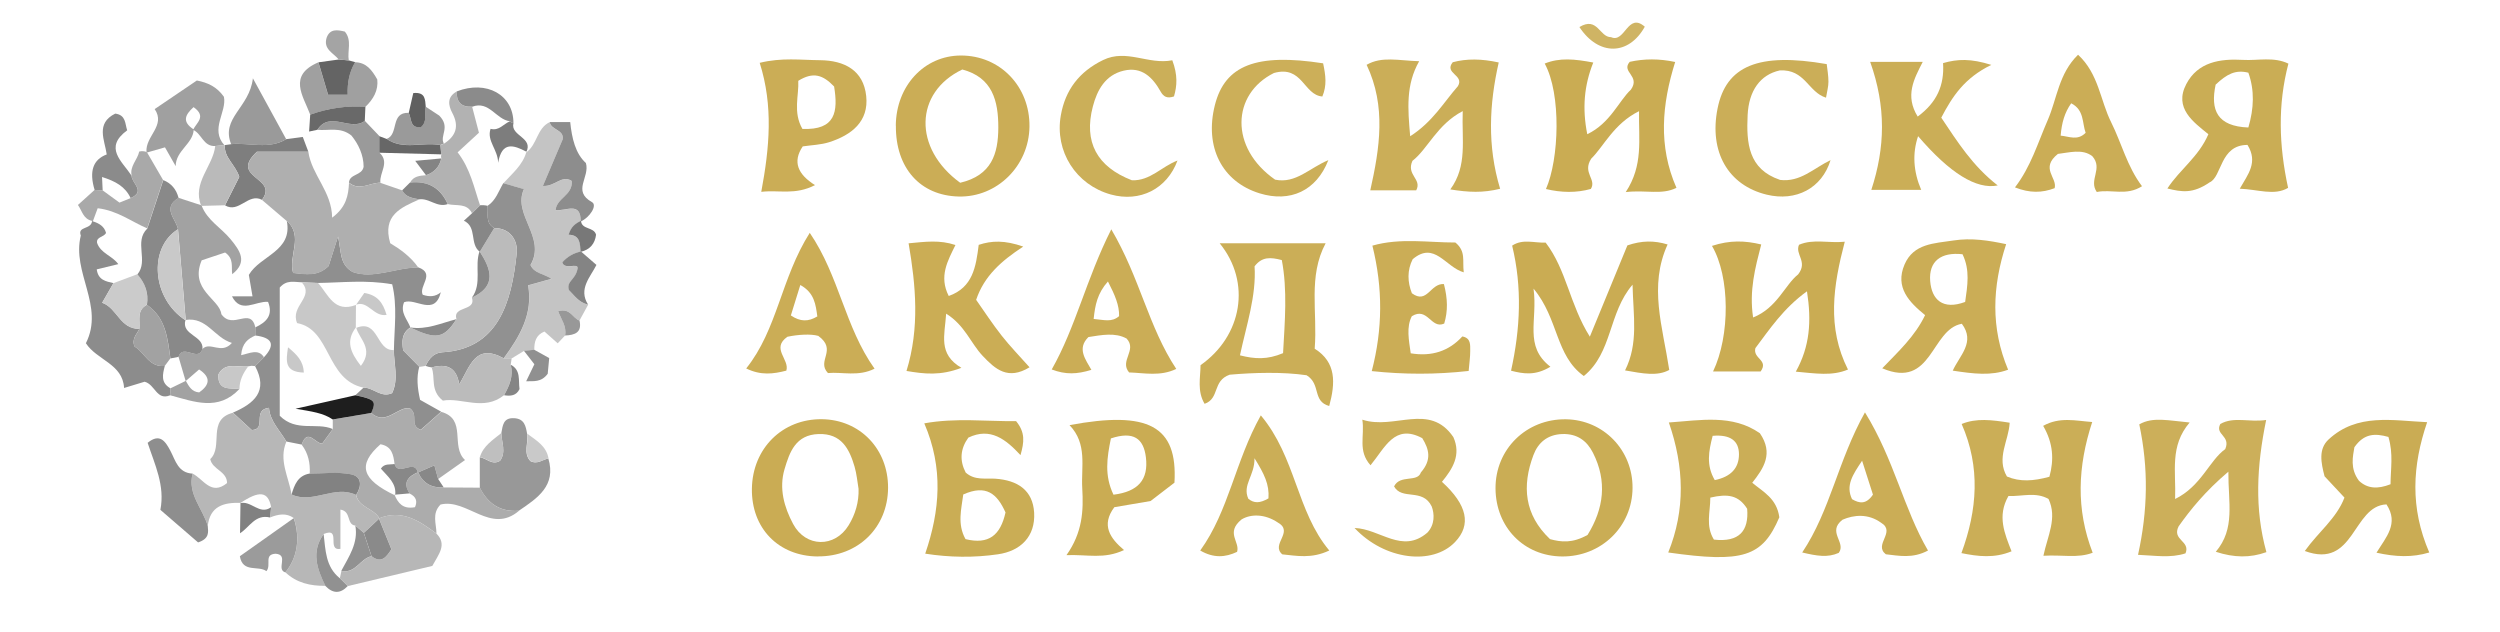 <?xml version="1.0" encoding="UTF-8"?>
<svg id="_Слой_1" data-name="Слой 1" xmlns="http://www.w3.org/2000/svg" viewBox="0 0 320.19 81">
  <defs>
    <style>
      .cls-1 {
        fill: #b7b7b7;
      }

      .cls-2 {
        fill: #cbaf59;
      }

      .cls-3 {
        fill: #caac53;
      }

      .cls-4 {
        fill: #8b8b8b;
      }

      .cls-5 {
        fill: #cbcbcb;
      }

      .cls-6 {
        fill: #848484;
      }

      .cls-7 {
        fill: #cbad55;
      }

      .cls-8 {
        fill: #bfbfbf;
      }

      .cls-9 {
        fill: #caac54;
      }

      .cls-10 {
        fill: #989898;
      }

      .cls-11 {
        fill: #a9a9a9;
      }

      .cls-12 {
        fill: #a0a0a0;
      }

      .cls-13 {
        fill: #ccaf59;
      }

      .cls-14 {
        fill: #b2b2b2;
      }

      .cls-15 {
        fill: #8c8c8c;
      }

      .cls-16 {
        fill: #bababa;
      }

      .cls-17 {
        fill: #caad55;
      }

      .cls-18 {
        fill: #cbad56;
      }

      .cls-19 {
        fill: #cbae58;
      }

      .cls-20 {
        fill: #909090;
      }

      .cls-21 {
        fill: #c9c9c9;
      }

      .cls-22 {
        fill: #8d8d8d;
      }

      .cls-23 {
        fill: #a4a4a4;
      }

      .cls-24 {
        fill: #696969;
      }

      .cls-25 {
        fill: #646464;
      }

      .cls-26 {
        fill: #818181;
      }

      .cls-27 {
        fill: #828282;
      }

      .cls-28 {
        fill: #8f8f8f;
      }

      .cls-29 {
        fill: #787878;
      }

      .cls-30 {
        fill: #8e8e8e;
      }

      .cls-31 {
        fill: #898989;
      }

      .cls-32 {
        fill: #7d7d7d;
      }

      .cls-33 {
        fill: #676767;
      }

      .cls-34 {
        fill: #c8c8c8;
      }

      .cls-35 {
        fill: #ccaf5a;
      }

      .cls-36 {
        fill: #878787;
      }

      .cls-37 {
        fill: #afafaf;
      }

      .cls-38 {
        fill: #858585;
      }

      .cls-39 {
        fill: #9b9b9b;
      }

      .cls-40 {
        fill: #bbb;
      }

      .cls-41 {
        fill: #7e7e7e;
      }

      .cls-42 {
        fill: #cfb464;
      }

      .cls-43 {
        fill: #9a9a9a;
      }

      .cls-44 {
        fill: #606060;
      }

      .cls-45 {
        fill: #acacac;
      }

      .cls-46 {
        fill: #8a8a8a;
      }

      .cls-47 {
        fill: #919191;
      }

      .cls-48 {
        fill: #1e1e1e;
      }

      .cls-49 {
        fill: #c4c4c4;
      }

      .cls-50 {
        fill: #888;
      }

      .cls-51 {
        fill: #cbae57;
      }

      .cls-52 {
        fill: #a2a2a2;
      }
    </style>
  </defs>
  <path class="cls-3" d="M196.41,36.98c.56,4.07-1.28,7.33,2.16,9.99-1.93,1.17-3.43,.92-5.04,.51,1.19-5.4,1.44-10.67,.14-16.02,1.37-.91,2.82-.32,4.29-.39,2.68,3.5,3.06,7.9,5.66,12.05,1.76-4.28,3.31-8.04,4.81-11.69,1.84-.63,3.43-.64,5.15-.12-2.44,5.35-.63,10.52,.21,16.07-1.51,.83-3.36,.47-5.66,.06,1.74-3.47,1.05-6.94,.96-10.98-3.12,3.63-2.55,8.69-6.24,11.7-3.66-2.62-3.21-7.31-6.43-11.18Z"/>
  <path class="cls-35" d="M290.26,70.72c-2.07,.74-4.12,.72-6.47-.05,2.53-2.99,1.58-6.27,1.61-10.26-2.97,2.52-4.87,4.88-6.37,7-.9,1.77,1.55,1.86,.88,3.46-1.93,.64-3.96,.27-6.08,.19,1.25-5.7,1.36-11.03,.16-16.71,1.73-1,3.77-.48,6.45-.24-2.58,3.04-1.73,6.23-1.86,9.8,3.36-1.65,4.39-4.95,6.42-6.39,.74-1.74-1.37-1.83-.63-3.22,1.74-.98,3.66-.19,5.87-.51-1.22,5.93-1.5,11.39,.03,16.92Z"/>
  <path class="cls-51" d="M268.03,70.79c-1.94,.74-3.87,.24-6.32,.39,.55-2.6,1.8-4.83,.66-7.27-1.61-.94-3.38-.32-5.14-.38-1.47,2.58-.48,4.81,.4,7.08-2.22,.92-4.3,.66-6.42,.23,2.04-5.54,2.46-11.01,.03-16.54,1.89-.77,3.82-.53,6.15-.16-.11,2.28-1.75,4.53-.35,6.89,1.67,.71,3.4,.59,5.44,.03,.6-2.17,.5-4.29-.8-6.52,2.11-1.18,4.16-.65,6.28-.49-1.86,5.69-2.1,11.17,.06,16.74Z"/>
  <path class="cls-19" d="M192.12,24.18c-2.22,.54-4,.46-6.37,.08,2.22-3.04,1.45-6.32,1.59-10.03-3.3,1.72-4.49,4.87-6.44,6.37-.83,1.83,1.27,2.33,.48,3.78h-5.88c1.21-5.41,2.06-10.75-.47-16.08,1.95-1.12,4.06-.54,6.73-.46-1.72,3.04-1.46,6.06-1.15,9.61,2.91-1.86,4.35-4.42,6.11-6.41,.88-1.45-1.82-1.62-.66-3.07,1.79-.48,3.71-.45,5.89,.03-1.21,5.34-1.49,10.65,.18,16.18Z"/>
  <path class="cls-45" d="M56.48,52.74c3.38,.92,1.16,4.41,3.08,6.18-1.2,.85-2.32,1.64-3.44,2.43-.15-.53-.29-1.05-.49-1.75-.72,.31-1.41,.62-2.11,.92-.45-1.82-2.49,.59-2.99-1.09-.14-1.16-.34-2.28-1.8-2.53-2.98,2.62-2.44,4.49,1.87,6.55l-.07-.07c.45,1.04,1.05,1.87,2.62,1.58,.33-.76,.16-1.34-.69-1.75-.92-1.4-.19-2.17,1.09-2.72,.62,1.42,1.73,2.03,3.27,1.94,1.55,0,3.09,.02,4.64,.03,1.02,2.05,2.62,3.15,5.01,2.96-3.61,3.08-6.65-1.63-10.05-.8-1.15,1.17-.52,2.48-.52,3.72-2.18-1.61-4.38-3.13-7.32-1.96-.71-1.27-2.62-1.37-2.97-2.98,.75-1.13,.76-2.37-.66-2.65-1.7-.33-3.51-.09-5.28-.09,.07-1.35-.19-2.6-1.03-3.7,.75-2.2,1.78-.06,2.63-.14,.47-.64,.91-1.25,1.35-1.85,0-.41,0-.82,0-1.24l4.93-.83c1.88,1.75,3.48-.96,4.98-.57,1.12,.86-.13,2.19,1.37,2.73,.8-.72,1.69-1.51,2.59-2.3Z"/>
  <path class="cls-28" d="M56.48,52.74c-.89,.79-1.78,1.59-2.59,2.3-1.5-.54-.24-1.86-1.37-2.73-1.5-.39-3.1,2.32-4.98,.57,.66-1.53,.5-1.71-2.02-2.27,.35-.32,.69-.64,1.04-.96,1.26-.04,2.22,1.35,3.66,.7,.86-1.79,.23-3.67,.23-5.52,.05-2.81,.46-5.64-.22-8.42-3.37-.59-6.43-.21-9.48-.17-.69-.03-1.39-.05-2.08-.08-.94-.02-1.95-.37-2.84,.67v16.42c2.12,2.13,4.71,.79,6.79,1.7-.44,.61-.89,1.21-1.35,1.85-.85,.08-1.88-2.06-2.63,.14-.65-.13-1.3-.26-1.96-.39-.86-1.45-2.12-2.64-2.23-4.32-2.22,.26-.22,2.76-2.2,2.85-.8-.74-1.61-1.48-2.42-2.23,2.71-1.17,4.57-2.74,2.84-5.96,.38-.38,.76-.76,1.13-1.13,1.57-1.68,1-2.53-1.11-2.79,0-.35,0-.69,.01-1.04,1.41-.66,2.32-1.55,1.63-3.27-1.63-.12-3.47,1.57-4.62-.71h2.63c-.19-1.1-.34-1.96-.47-2.74,1.46-2.5,5.64-3.01,4.86-6.92,2.2,1.95,.15,4.52,.81,6.66,1.65,.17,3.13,.48,4.54-.88,.27-.86,.61-1.92,1.21-3.8,.45,2.12,.2,3.57,1.86,4.55,2.64,.96,5.5-.56,8.42-.58,2.25,.81,.02,2.4,.57,3.51,.87,.3,1.64,.26,2.32-.32-.79,3.16-3.23,.68-4.71,1.28-.54,1.33,.43,2.2,.81,3.23-1.19,.76-1.07,1.89-.93,2.92,.73,.75,1.4,1.42,2.07,2.1-.38,1.37-.24,2.72,.1,4.25,.84,.47,1.76,.99,2.67,1.5Z"/>
  <path class="cls-1" d="M29.83,52.86c.81,.75,1.62,1.49,2.42,2.23,1.98-.09-.02-2.59,2.2-2.85,.11,1.67,1.37,2.87,2.23,4.32-1.02,2.37,.3,4.52,.66,6.77,2.74,1.27,5.52-1.27,8.26,.06,.35,1.61,2.27,1.71,2.97,2.98l-.03,.06c-.65,.6-1.29,1.21-1.94,1.81-.36-.31-.72-.61-1.08-.92-1.19-.14-.48-1.83-1.92-2.05v5.03c-1.84,.28,.18-2.85-2.14-1.91-1.64,2.27-.86,4.46,.22,6.64-1.92,.03-3.69-.37-5.13-1.73,1.54-1.85,1.94-4.4,1.08-6.95-.99-.7-2.01-.48-3.03-.08,.04-.44,.09-.88,.13-1.31-.39-2.04-1.49-2.18-4.01-.49l.09-.06c-2.18-.08-3.92,.43-4.2,2.96-.63-2.24-2.63-4.1-1.94-6.71,1.39,.69,2.36,2.88,4.41,1.21,0-1.53-1.89-1.72-2.15-3.07,1.72-1.61-.47-5.08,2.92-5.94Z"/>
  <path class="cls-3" d="M214.71,24.06c-1.9,.94-3.85,.24-6.49,.54,2.27-3.45,1.64-6.73,1.7-10.36-3.24,1.6-4.53,4.53-6.13,6.09-1.16,1.82,.73,2.62-.04,3.87-1.86,.52-3.79,.48-5.75,.01,1.69-3.82,1.98-12.16-.16-16.07,1.92-.78,3.84-.58,6.22-.13-1.17,2.92-1.43,5.86-.77,9.18,2.94-1.4,4.05-4.27,5.59-5.71,1.26-1.78-1.3-2.24-.15-3.56,1.85-.41,3.78-.42,5.82,.02-1.7,5.42-2.19,10.76,.16,16.11Z"/>
  <path class="cls-51" d="M227.89,66.25c-2.17,5.09-4.66,5.87-14.23,4.51,2.21-5.47,2.05-10.96,.08-16.65,4.05-.28,8.13-1.09,11.66,1.38,1.77,2.58,.49,4.48-.98,6.34,1.4,1.17,3.14,2,3.47,4.43Zm-8.84-2.51c0,1.88-.63,3.6,.46,5.37,3.26,.37,4.49-1.13,4.26-3.95-1.1-1.74-2.47-1.95-4.71-1.43Zm.3-7.92c-.51,1.98-.85,3.76,.27,5.67,2.06-.42,3.1-1.54,3.1-3.3,0-1.7-1.06-2.57-3.38-2.37Z"/>
  <path class="cls-3" d="M219.27,31.49c2.3-.75,4.21-.68,6.3-.18-.77,2.99-1.56,5.91-1.04,9.35,3.08-1.22,4.08-4.19,5.77-5.52,1.28-1.65-.44-2.54,.11-3.79,1.83-.79,3.77-.18,5.86-.39-1.48,5.65-2.31,10.97,.41,16.37-2.05,.86-4.11,.5-6.68,.27,1.8-3.23,2.03-6.45,1.43-10.29-3.02,2.17-4.83,4.92-6.61,7.28-.34,1.37,1.74,1.5,.67,2.99h-6.09c2.2-4.59,2.18-12.15-.14-16.09Z"/>
  <path class="cls-51" d="M156.22,31.16h13.56c-2.27,4.26-1.02,8.77-1.4,13.5,2.79,1.75,2.66,4.39,1.86,7.34-2.2-.61-1.02-2.79-2.9-3.94-3.05-.45-6.78-.34-9.85-.07-2.24,.79-1.25,3.04-3.21,3.73-.98-1.64-.53-3.36-.52-4.95,5.33-3.74,6.53-10.6,2.46-15.6Zm8.11,14.07c.23-4.14,.57-8.07-.16-11.92-1.45-.38-2.54-.45-3.49,.8,.24,3.79-1.05,7.55-1.87,11.4,1.9,.48,3.48,.58,5.52-.28Z"/>
  <path class="cls-18" d="M251.25,41.47c-3.97,.72-3.76,8.44-10.18,5.7,2.05-2.14,4.18-4.08,5.49-6.81-2.02-1.64-3.9-3.55-2.63-6.49,1.16-2.69,3.79-2.69,6.25-3.07,2.33-.36,4.54,0,6.76,.47-1.78,5.42-2,10.72,.25,16.08-2.17,.81-4.41,.53-7.09,.12,.89-1.96,2.93-3.65,1.16-6.01Zm.09-8.91c-2.75-.3-4.33,.9-4.13,3.44,.19,2.38,1.61,3.74,4.48,2.67,.29-2.08,.65-4.08-.34-6.11Z"/>
  <path class="cls-17" d="M286.86,24.17c1.06-1.86,2.37-3.38,.99-5.61-3.56,0-3.25,4.1-4.86,4.8-2.13,1.47-3.55,1.24-5.4,.78,1.61-2.46,4-4.04,5.25-6.95-1.89-1.54-4.45-3.33-2.83-6.42,1.48-2.83,4.32-3.27,7.26-3.1,1.94,.11,3.95-.43,5.82,.48-1.38,5.26-1.22,10.46-.04,15.91-1.77,1.05-3.86,.19-6.19,.11Zm-3.09-13.33c-.7,3.27,.2,5.34,4.19,5.49,.72-2.46,.81-4.75,0-7.02-1.68-.42-2.78,.21-4.18,1.52Z"/>
  <path class="cls-9" d="M304.37,70.79c1.22-1.99,2.9-3.73,1.28-6.19-4.37,.18-4.04,8.35-10.46,5.97,1.76-2.46,4.06-4.17,5.08-6.84-.85-.91-1.73-1.85-2.55-2.73-.45-1.73-.81-3.48,.51-4.71,3.67-3.41,8.19-2.42,12.63-2.22-1.9,5.58-2.21,10.94,.27,16.69-2.18,.66-4.3,.57-6.75,.03Zm1.53-14.83c-1.73-.48-3.11-.46-4.36,1.32-.19,1.18-.59,2.72,.59,4.3,1.09,1.01,2.38,1.09,4.04,.44,.01-1.99,.38-3.86-.27-6.06Z"/>
  <path class="cls-18" d="M114.73,16.09c.04-5.09,3.64-8.97,8.33-8.98,5.03-.01,8.86,3.97,8.79,9.12-.07,5.02-4.15,9.05-9.05,8.94-4.95-.11-8.11-3.66-8.06-9.08Zm8.24,7.32c4.05-.95,4.87-3.73,4.89-7.04,.01-3.46-.75-6.45-4.61-7.47-6.13,2.93-6.34,10.09-.27,14.51Z"/>
  <path class="cls-51" d="M239.51,7.92h6.75c-1.14,2.22-2.3,4.34-.65,7.01,2.46-1.82,3.43-4,3.25-6.85,1.87-.53,3.53-.6,6.18,.23-3.44,1.67-4.99,4.04-6.41,6.76,2.06,3.06,4,6.18,7.23,8.68q-4.08,.82-10.2-6.31-1.12,3.32,.4,6.88h-6.39c1.78-5.44,1.91-10.63-.15-16.41Z"/>
  <path class="cls-7" d="M116.39,31.16c2.15-.2,3.94-.46,5.98,.22-.98,2.01-2.15,4.01-.86,6.53,3.09-1.1,3.48-3.72,3.84-6.55,1.66-.55,3.32-.61,5.7,.22-2.85,1.87-5,3.78-6.03,6.82,1.03,1.46,2.08,3.08,3.28,4.6,1.07,1.36,2.29,2.61,3.56,4.04-2.76,1.68-4.37,.27-6.01-1.47-1.52-1.61-2.26-3.89-4.67-5.4-.18,2.79-1.07,5.15,1.95,6.94-2.69,1.03-4.73,.79-7.03,.4,1.7-5.51,1.2-10.93,.27-16.35Z"/>
  <path class="cls-9" d="M104.73,71.27c-5.03-.04-8.51-3.62-8.43-8.69,.08-5.15,3.91-8.95,8.97-8.89,4.87,.06,8.49,3.82,8.47,8.79-.03,5.09-3.85,8.82-9,8.78Zm5.23-8.66c-.16-.95-.24-1.92-.51-2.84-.67-2.28-1.68-4.27-4.6-4.18-2.95,.09-3.72,2.31-4.37,4.5-.73,2.46-.05,4.87,1.1,7.02,1.62,3.03,5.35,3.07,7.12,.15,.84-1.38,1.32-2.96,1.26-4.66Z"/>
  <path class="cls-17" d="M200.06,71.27c-4.88-.04-8.49-3.74-8.52-8.71-.03-5.03,3.95-8.93,9.02-8.86,4.8,.07,8.55,3.93,8.53,8.78-.02,4.96-4,8.83-9.04,8.79Zm3.27-2.76c2.08-3.36,2.54-6.87,.69-10.52-.78-1.54-2.02-2.46-3.93-2.4-1.92,.07-3.11,1.12-3.7,2.71-1.47,3.93-1.18,7.61,2.13,10.75,1.43,.39,2.86,.55,4.81-.54Z"/>
  <path class="cls-49" d="M72.37,42.97c-.31,.33-.63,.67-.94,1-.57-.51-1.14-1.02-1.7-1.51-1.12,.46-1.31,1.36-1.3,2.36-.44,.04-.89,.08-1.33,.13-.52,.32-1.04,.63-1.56,.95-.34,0-.68,0-1.02,0,2.07-2.81,3.8-5.75,3.12-9.35,1.17-.32,1.98-.55,2.99-.83-1.03-.71-2.18-.67-2.68-1.77,2.07-3.54-2.34-6.42-.84-9.72-1.14-.33-1.89-.55-2.64-.76,1.12-1.24,2.48-2.32,2.95-4.02l-.03,.07c1.43-.97,1.34-3.09,3.02-3.88,.15,1.03,1.8,.94,1.67,2.18-.84,1.99-1.69,3.99-2.55,6,1.53,.13,2.41-1.47,3.69-.64,.18,1.84-1.94,2.18-2.06,3.74,1.3,.17,3.26-1.17,3.21,1.46l.05-.09c-.69,.34-1.3,.76-1.58,1.78,1.49,.04,1.46,1.16,1.53,2.2l.05-.05c-.96,.2-1.76,.68-2.39,1.38,.22,1.03,2.02,.02,1.96,.75-.2,1.49-1.47,1.63-1.13,2.8,.68,.65,1.27,1.62,2.47,1.87-.37,.68-.74,1.36-1.11,2.03-.89-.27-1.15-1.66-2.74-1.19,.39,1,1.14,1.97,.89,3.11Z"/>
  <path class="cls-17" d="M130.13,53.93c1.2,1.46,1.05,2.69,.57,4.36-1.88-2.02-3.85-3.6-6.68-2.24-1.03,1.43-1.14,2.93-.34,4.47,1.15,1.04,2.54,.7,3.81,.79,2.83,.2,4.79,1.46,4.96,4.35,.17,3.05-1.73,4.91-4.63,5.33-3.06,.45-6.2,.41-9.32-.08,1.89-5.53,2.35-10.95-.12-16.69,4.01-.73,8.01-.24,11.75-.28Zm-1.34,11.72c-1.09-2.43-2.49-3.63-5.42-2.32-.23,1.84-.8,3.79,.29,5.72,2.98,.73,4.47-.5,5.12-3.41Z"/>
  <path class="cls-18" d="M97.29,8.05c2.83-.7,5.29-.36,7.73-.34,3.14,.03,5.57,1.3,5.92,4.59,.35,3.26-1.87,4.99-4.74,5.91-1.07,.34-2.24,.37-3.39,.54-1.34,1.99-.62,3.58,1.57,4.96-2.56,1.32-4.61,.59-6.88,.86,1.06-5.68,1.55-10.99-.2-16.52Zm9.54,3.03c-1.43-1.49-2.67-1.92-4.59-.73,.1,1.87-.71,4.01,.53,6.16,4.26,.18,4.58-2.22,4.06-5.43Z"/>
  <path class="cls-18" d="M184.93,36.38c.49,1.88,.52,3.46,.04,5.06-1.68,.77-2.12-2.2-4.15-.94-.72,1.37-.38,3.07-.14,4.75q4.03,.67,6.61-2.16c1.13,.21,1,1.11,1.01,1.87,0,.79-.12,1.57-.2,2.55-4.21,.47-8.27,.46-12.41,.02,1.4-5.39,1.44-10.59,.08-16.07,3.54-1.02,7.24-.39,10.63-.4,1.38,1.15,.88,2.3,1.07,3.82-2.35-.67-3.74-4.05-6.54-1.68-.72,1.41-.67,2.94-.1,4.36,1.97,1.45,2.34-1.29,4.1-1.18Z"/>
  <path class="cls-51" d="M170.24,70.51c-2.27,1.08-4.19,.67-6.01,.49-1.52-1.3,1.54-2.87-.56-4.07-1.69-1.14-3.5-1.11-4.66-.4-2.08,1.71-.17,2.86-.57,4.15-1.5,.71-2.99,.83-4.72-.17,3.68-5.11,4.45-11.39,7.76-17.31,4.5,5.36,4.57,12.29,8.77,17.31Zm-7.78-6.68c.13-1.78-.54-3.14-1.79-5.14,.04,2.24-1.59,3.41-.79,5.19,.72,.59,1.47,.6,2.58-.05Z"/>
  <path class="cls-3" d="M136.97,54.45c10.08-1.88,13.88,.07,13.45,7.37-.64,.49-1.67,1.28-3.06,2.35-1.31,.22-3.06,.52-4.64,.79-1.73,2.31-.53,3.99,1.24,5.49-2.57,1.2-4.64,.55-7.37,.65,2.06-2.91,2.19-5.7,2.02-8.56-.16-2.77,.69-5.69-1.64-8.1Zm5.31,1.7c-.51,2.5-.85,4.75,.33,7.21,3.14-.39,4.51-1.9,4.15-4.81-.3-2.37-1.56-3.37-4.48-2.4Z"/>
  <path class="cls-18" d="M104.77,43.01c-.93-.26-2.54-.17-3.92,.12-2.14,1.5,.31,2.9-.14,4.34-1.67,.43-3.26,.64-5.14-.28,4.01-5,4.45-11.55,8.14-17.37,3.8,5.57,4.48,12.03,8.3,17.4-2.09,1.05-4.14,.39-5.97,.56-1.52-1.59,1.28-2.94-1.26-4.78Zm-.09-2.48c-.21-1.51-.36-3.03-2.18-4.03-.43,1.39-.83,2.67-1.21,3.9,1.22,.83,2.25,.81,3.38,.13Z"/>
  <path class="cls-18" d="M238.86,52.82c3.76,6.09,4.93,12.3,8.07,17.69-1.98,1.06-3.74,.66-5.4,.48-1.61-1.25,1.35-2.86-.61-4.04-1.66-1.2-3.49-1.01-4.93-.39-2.04,1.56,.51,2.92-.49,4.25-1.42,.64-2.82,.39-4.68-.05,3.62-5.42,4.56-11.74,8.04-17.95Zm-.37,6.19c-1.23,1.83-2.12,3.18-1.29,4.92,.95,.56,1.81,.7,2.68-.58-.38-1.2-.81-2.54-1.39-4.34Z"/>
  <path class="cls-18" d="M263.57,19.71c-2.32,1.86-.05,3.04-.42,4.39-1.63,.62-3.2,.64-5.08-.1,2.03-2.64,2.93-5.71,4.2-8.63,1.19-2.73,1.39-5.93,3.88-8.36,2.65,2.45,2.84,5.86,4.24,8.65,1.34,2.68,2.04,5.66,3.95,8.19-1.99,1.28-3.94,.35-5.79,.74-1.09-1.55,.84-2.98-.57-4.58-1.25-1-3.04-.45-4.4-.3Zm.35-2.34c1.13,.11,2.16,.68,3.2-.36-.46-1.28-.16-2.92-1.85-3.78-.84,1.19-1.21,2.48-1.35,4.14Z"/>
  <path class="cls-13" d="M178.55,62.29c.77-1.55,3-.46,3.43-1.78,1.41-1.62,1.06-2.96,.18-4.39-3.55-1.9-4.76,1.21-6.63,3.47-1.67-1.87-.72-3.73-1.05-5.84,4.13,1.36,8.59-2.26,11.66,2.23,1.02,2.28-.08,4.05-1.46,5.73,3.25,2.96,3.79,5.51,1.67,7.72-2.88,3.01-9,2.32-12.87-1.81,3.3,.12,6.09,3.37,9.33,.6,.98-1.04,.91-2.42,.56-3.35-1.17-2.42-3.83-.73-4.84-2.6Z"/>
  <path class="cls-18" d="M142.33,29.37c3.71,6.31,4.74,12.46,8.32,17.88-2.06,.99-4.08,.51-6.04,.45-1.27-1.49,1.07-2.85-.32-4.34-1.46-.81-3.23-.45-4.89-.19-1.51,1.49-.34,2.89,.38,4.2-1.86,.57-3.29,.63-5.08-.05,3.08-5.42,4.39-11.52,7.63-17.95Zm-.43,6.68c-1.36,1.53-1.64,3.01-1.83,4.8,1.37,.12,2.31,.46,3.26-.36,.03-1.39-.52-2.67-1.43-4.44Z"/>
  <path class="cls-2" d="M150.14,7.71c.72,1.91,.61,3.3,.22,4.64-.88,.3-1.34,.04-1.71-.62-1.02-1.82-2.41-3.23-4.73-2.68-2.36,.56-3.4,2.48-3.95,4.58-1.2,4.57,.53,7.73,5,9.46,2.35,.09,3.81-1.77,5.84-2.53-1.35,3.65-4.81,5.38-8.54,4.35-4.44-1.23-7.23-5.51-6.4-10.16,.57-3.2,2.32-5.56,5.41-7.06,3.02-1.47,5.8,.64,8.86,.03Z"/>
  <path class="cls-13" d="M169.46,8.11c.33,1.56,.5,2.83-.1,4.25-2.41-.19-2.53-4.04-6.2-3.01-5.41,2.69-5.72,9.57,.15,13.66,2.65,.55,4.43-1.52,6.82-2.5-1.53,3.94-4.9,5.46-8.81,4.25-4.82-1.49-7.08-5.95-5.72-11.31,1.29-5.08,5.29-6.67,13.86-5.34Z"/>
  <path class="cls-19" d="M227.96,23.04c2.63,.33,4.32-1.5,6.49-2.53-1.11,3.62-4.44,5.33-8.18,4.42-4.95-1.2-7.4-5.5-6.29-11.04,1.09-5.46,5.25-7.2,13.98-5.68,.08,.71,.22,1.48,.22,2.26,0,.6-.17,1.21-.31,2.04-2.28-.69-2.68-3.68-5.93-3.49-2.5,.55-3.96,2.6-4.11,5.72-.17,3.57,.08,6.92,4.13,8.29Z"/>
  <path class="cls-47" d="M64.46,23.46c.75,.22,1.5,.43,2.64,.76-1.5,3.3,2.91,6.18,.84,9.72,.49,1.1,1.64,1.06,2.68,1.77-1.01,.28-1.82,.5-2.99,.83,.67,3.6-1.05,6.54-3.12,9.35-3.67-2.03-4.32,1.13-5.7,3.34-.34-2.22-1.65-2.69-3.52-2.17-.27-.03-.53-.1-.78-.2,.43-.91,1.03-1.67,2.12-1.74,7.12-.42,8.88-6.24,9.55-12.72,.15-1.46-.71-3.18-2.88-3.19-1.19-.69-.74-1.85-.85-2.85,1.07-.7,1.41-1.89,2.01-2.9Z"/>
  <path class="cls-15" d="M21.78,50.63c-1.73,.71-1.91-1.4-3.26-1.74-.8,.25-1.71,.52-2.63,.8-.16-3.09-3.5-3.57-4.89-5.73,2.42-4.79-1.84-9.07-.65-13.79-.47-1.24,1.37-.73,1.44-1.88l.11,.06c.79,.25,1.46,.64,1.68,1.48-.27,.56-1.26,.48-1.15,1.27,.45,1.35,1.94,1.64,2.72,2.73-.97,.24-1.87,.45-2.76,.67,.18,1.38,1.18,1.54,2.14,1.76-.45,.78-.9,1.56-1.44,2.51,1.94,.69,2.29,3.39,4.77,3.34-.33,.7-1.04,1.3-.62,2.27,1.29,.76,1.86,2.7,3.87,2.48-.28,1.08-.56,2.17,.72,2.87,0,.3,0,.59-.04,.89Z"/>
  <path class="cls-40" d="M63.3,29.21c2.16,.01,3.03,1.74,2.88,3.19-.67,6.48-2.43,12.3-9.55,12.72-1.09,.06-1.69,.83-2.12,1.74-.26,.05-.53,.1-.8,.13-.67-.68-1.33-1.35-2.07-2.1-.15-1.04-.26-2.17,.93-2.92l-.05-.04c3.36,1.61,4.37,1.43,5.94-1.05-.53-1.75,2.57-.97,1.98-2.76,3.27-1.51,2.44-3.67,.98-5.94l.03,.07c.62-1.01,1.23-2.02,1.85-3.04Z"/>
  <path class="cls-10" d="M66.46,65.41c-2.39,.19-3.99-.91-5.01-2.96,0-1.3,0-2.59,0-3.89,.87,.12,1.59,1.09,2.6,.45,.81-1.15,.17-2.36,.16-3.55,.18-.94,.22-1.98,1.64-1.9,1.32,.07,1.49,1.02,1.66,2,.19,1.17-.54,2.47,.42,3.5,.91,.46,1.56-.21,2.3-.34,1.04,3.49-1.4,5.08-3.79,6.7Z"/>
  <path class="cls-12" d="M18.76,19.46c-.16-2.03,2.5-3.36,1.05-5.49,2.03-1.38,3.74-2.54,5.4-3.66,1.42,.28,2.56,.8,3.47,2.09,.39,1.95-1.81,4.13,.06,6.2,0,0,.05-.01,.05-.01-.41,.04-.81,.08-1.22,.11-1.53,.09-1.73-1.59-2.84-2.07,.39-.89,1.79-1.69,.06-2.91-1.09,.99-1.51,1.87,.02,2.86-.07,1.84-2.3,2.69-2.31,4.7-.44-.77-.87-1.53-1.37-2.41-.79,.23-1.54,.45-2.29,.66l-.08-.07Z"/>
  <path class="cls-1" d="M48.57,66.37c2.94-1.17,5.14,.35,7.32,1.96,1.4,1.42,.31,2.62-.52,4.15-3.46,.82-7.14,1.7-10.82,2.58-.34-.34-.68-.68-1.02-1.01,.06-.31,.13-.62,.2-.93,1.81,.41,2.41-1.58,3.87-1.88,1.28,.99,1.89,.08,2.54-.89-.52-1.29-1.05-2.6-1.59-3.91l.03-.06Z"/>
  <path class="cls-14" d="M56.85,18.41c1.55-.99,1.98-2.24,1.09-3.92-.54-1.01-.71-2.06,.55-2.77-.04,1.33,.58,2.03,1.98,1.95,.28,1.08,.56,2.15,.87,3.33-.92,.85-1.84,1.68-2.73,2.51,1.64,2.12,2.1,4.52,2.87,6.78-.34,.34-.68,.68-1.03,1.02-.66-1.35-2.02-.9-3.1-1.17-.92-2.08-2.53-3.01-4.83-2.76,.44-.82,1.25-.88,2.05-.94,1.06-.36,1.72-1.07,1.96-2.15-.06-.17-.06-.34,0-.51-.05-.4-.1-.79-.14-1.19,.16-.07,.31-.12,.47-.18Z"/>
  <path class="cls-30" d="M18.9,56.72c1.57-1.29,2.28-.2,2.93,1.03,.66,1.25,.97,2.81,2.84,2.91-.69,2.61,1.31,4.47,1.94,6.71,.06,.78,.24,1.61-1.24,2.1-1.44-1.24-3.06-2.65-4.83-4.17,.61-3.11-.72-5.8-1.63-8.58Z"/>
  <path class="cls-40" d="M55.29,47.06c1.88-.52,3.19-.05,3.52,2.17,1.38-2.21,2.03-5.37,5.7-3.34,.34,0,.68,0,1.02,0-.03,.28-.07,.56-.12,.83,.36,1.44-.17,2.69-.86,3.9-2.6,2.08-5.43,.25-7.83,.69-1.66-1.31-.92-2.95-1.44-4.24Z"/>
  <path class="cls-12" d="M39.73,14.68c-.91-2.42-2.9-5.01,1.05-6.7,.41,1.37,.81,2.73,1.23,4.15h2.51c-.05-1.49,.2-2.9,.95-4.16,1.46,.03,2.17,1.01,2.85,2.21,.15,1.39-.49,2.52-1.53,3.51-2.43-.17-4.78,.18-7.07,1Z"/>
  <path class="cls-11" d="M17.83,19.41c.32-.08,.63-.06,.93,.05l.08,.07c.68,1.18,1.37,2.36,2.05,3.53-.68,2.06-1.36,4.13-2.04,6.19-2.03-.87-3.83-2.29-6.34-2.58-.2,.55-.41,1.12-.62,1.68l-.11-.06c-1.14-.26-1.25-1.27-1.8-2.04,.81-.73,1.47-1.32,2.13-1.92,.35,.02,.7,.04,1.05,.06,.73,.54,1.47,1.07,2.14,1.56,.57-.23,1-.41,1.44-.58,2-.88,.1-1.91,.12-2.87-.27-1.21,.75-2.03,.97-3.09Z"/>
  <path class="cls-22" d="M74.37,28.37c.04-2.63-1.91-1.3-3.21-1.46,.12-1.56,2.24-1.9,2.06-3.74-1.28-.83-2.16,.77-3.69,.64,.86-2.02,1.7-4.01,2.55-6,.13-1.24-1.52-1.15-1.67-2.18h2.62c.21,2.07,.67,4.05,2.01,5.25,.54,1.84-1.8,3.57,.78,5.01,.72,.4-.29,1.98-1.45,2.48Z"/>
  <path class="cls-43" d="M29.6,18.46c-1.34-3.36,2.36-4.66,2.79-8.43,1.8,3.29,3.03,5.54,4.26,7.79-2.24,1.38-4.71,.42-7.06,.64Z"/>
  <path class="cls-41" d="M29.6,18.46c2.35-.22,4.81,.73,7.06-.64,.71-.09,1.41-.19,2.12-.28,.24,.63,.47,1.26,.71,1.89h-7.99c.47,0,.94,0,1.41,0-3.65,3.39,2.86,3.26,.64,6.16-1.76-.92-2.95,1.78-4.73,.71,.63-1.26,1.27-2.52,1.83-3.64-.5-1.58-1.97-2.47-1.85-4.07h-.05c.28-.03,.57-.07,.85-.12Z"/>
  <path class="cls-4" d="M13.17,24.39c-.35-.02-.7-.04-1.05-.06q-1.09-3.57,1.55-4.55c-.26-1.84-1.45-3.97,1.09-5.23,1.39,.18,1.24,1.31,1.53,2.14-3.05,2.24-.64,3.97,.56,5.81-.01,.96,1.88,1.99-.12,2.87-.7-1.49-1.95-2.16-3.66-2.7,.04,.82,.06,1.27,.08,1.71Z"/>
  <path class="cls-39" d="M37.62,66.36c.86,2.55,.47,5.09-1.08,6.95-1.23-.39,.5-2.25-1.23-2.39-1.57,.07-.51,1.46-1.19,2.23-1.03-.77-3.03,.27-3.4-1.91,2.3-1.63,4.6-3.25,6.9-4.88Z"/>
  <path class="cls-43" d="M44.69,23.41c.06-1.17,1.66-.88,1.88-2.04,0-1.53-.67-2.92-1.56-4.01-1.44-1.16-2.95-.58-4.35-.74,1.61-2.5,4.25,.28,6.07-1.14,.62,.65,1.25,1.31,1.87,1.96,0,.71,0,1.42,0,2.12,1.36,1.24-.04,2.57,.12,3.84-1.34-.01-2.67,1.11-4.01,0Z"/>
  <path class="cls-43" d="M49.52,17.79c1.6-.58,.43-3.42,2.82-3.34,.39,.72,.11,2,1.57,1.82,.86-.72,.42-1.74,.6-2.61,.78,.51,1.55,1.02,1.74,1.14,1.5,1.51,.02,2.58,.6,3.59-.16,.05-.32,.11-.47,.18-2.27-.43-4.72,.69-6.86-.79Z"/>
  <path class="cls-4" d="M60.47,13.66c-1.4,.08-2.02-.61-1.98-1.95,3.83-1.49,7.28,.43,7.27,4.06-.18-.03-.33-.11-.45-.24-1.78-.21-2.65-2.68-4.83-1.86Z"/>
  <path class="cls-42" d="M202.29,3.46c2.33-1.39,2.55,1.31,4.05,1.3,1.79,.81,2.12-3.26,4.32-1.34-2.06,3.71-5.92,3.77-8.38,.04Z"/>
  <path class="cls-25" d="M45.48,7.97c-.75,1.27-1.01,2.67-.95,4.16h-2.51c-.42-1.41-.83-2.78-1.23-4.15,.87-.12,1.74-.24,2.6-.36,.43,.04,.87,.08,1.3,.12,.27,.07,.53,.14,.8,.22Z"/>
  <path class="cls-6" d="M75.32,39.01c-1.2-.26-1.79-1.22-2.47-1.87-.34-1.17,.92-1.31,1.13-2.8,.06-.73-1.74,.28-1.96-.75,.63-.7,1.42-1.18,2.39-1.38,.58,.5,1.16,1.01,1.98,1.72-.75,1.52-2.36,3.08-1.07,5.08Z"/>
  <path class="cls-24" d="M46.72,15.48c-1.82,1.41-4.46-1.36-6.07,1.14-.35,.08-.71,.15-1.06,.23,.05-.72,.09-1.44,.14-2.17,2.28-.82,4.64-1.17,7.07-1-.03,.6-.06,1.2-.08,1.8Z"/>
  <path class="cls-32" d="M65.76,15.77c-.42,1.65,2.62,1.84,1.63,3.73l.03-.07c-1.62-.85-3.14-1.38-3.62,1.42-.03-1.71-1.49-2.81-.97-4.35,1.09,.3,1.66-.64,2.49-.97,.12,.13,.27,.21,.45,.24Z"/>
  <path class="cls-47" d="M43.52,74.05c.34,.34,.68,.68,1.02,1.01-.97,1.02-1.92,.97-2.87-.02-1.07-2.18-1.85-4.37-.22-6.64,.25,2.04,.23,4.17,2.06,5.65Z"/>
  <path class="cls-44" d="M54.52,13.67c-.19,.87,.26,1.88-.6,2.61-1.46,.18-1.19-1.1-1.57-1.82,.2-.87,.4-1.73,.58-2.54,1.61-.16,1.5,.88,1.6,1.76Z"/>
  <path class="cls-23" d="M44.68,7.74l-1.3-.12c-.67-.84-2-1.3-1.55-2.78,.42-1.17,1.35-1.04,2.34-.79,.94,1.13,.29,2.47,.5,3.69Z"/>
  <path class="cls-20" d="M67.1,44.93c.44-.04,.89-.08,1.33-.13,.64,.35,1.28,.71,1.91,1.06-.07,.75-.14,1.51-.19,2.01-.84,1.14-1.84,.92-2.76,.96,.32-.67,.64-1.33,1.05-2.18-.44-.56-.89-1.15-1.35-1.74Z"/>
  <path class="cls-33" d="M49.52,17.79c2.14,1.48,4.59,.36,6.86,.79,.05,.4,.1,.79,.14,1.19-2.65-.07-5.29-.14-7.94-.21,0-.71,0-1.42,0-2.12,.31,.12,.62,.23,.93,.35Z"/>
  <path class="cls-8" d="M64.22,55.45c0,1.19,.65,2.4-.16,3.55-1.01,.64-1.73-.33-2.6-.45,.43-1.46,1.68-2.2,2.76-3.1Z"/>
  <path class="cls-21" d="M70.25,58.71c-.74,.14-1.4,.8-2.3,.34-.96-1.03-.23-2.33-.42-3.5,1.15,.85,2.45,1.58,2.72,3.16Z"/>
  <path class="cls-29" d="M74.36,32.26c-.08-1.05-.04-2.16-1.53-2.2,.28-1.03,.89-1.45,1.58-1.78,.09,1.17,1.66,.75,1.93,1.78-.14,1.15-.77,1.92-1.98,2.2Z"/>
  <path class="cls-26" d="M34.59,66.28c-1.9-.46-2.62,1.24-3.85,2.02l.06-3.89s-.09,.06-.09,.06c1.42-.47,2.52,1.58,4.01,.49-.04,.44-.09,.88-.13,1.31Z"/>
  <path class="cls-10" d="M72.37,42.97c.24-1.14-.51-2.11-.89-3.11,1.59-.47,1.86,.92,2.74,1.19,.35,1.54-.6,1.87-1.85,1.92Z"/>
  <path class="cls-50" d="M56.82,62.42c-1.54,.09-2.65-.52-3.27-1.94l-.03,.04c.69-.3,1.39-.61,2.11-.92,.2,.7,.34,1.23,.49,1.75,.23,.35,.47,.71,.7,1.06Z"/>
  <path class="cls-38" d="M65.41,46.71c1.34,.7,.96,2,1.13,3.12-.41,.87-1.16,.92-1.98,.79,.69-1.22,1.22-2.46,.86-3.9Z"/>
  <path class="cls-27" d="M45.6,63.39c-2.74-1.33-5.51,1.21-8.26-.06,.37-1.23,.8-2.42,2.32-2.68,1.76,0,3.58-.24,5.28,.09,1.42,.28,1.41,1.52,.66,2.65Z"/>
  <path class="cls-48" d="M42.61,53.72c-1.2-.82-2.65-1.02-4.76-1.37,3.1-.7,5.39-1.21,7.68-1.73,2.52,.56,2.68,.74,2.02,2.27l-4.93,.83Z"/>
  <path class="cls-50" d="M50.61,63.44c.21-1.56-.98-2.43-1.83-3.42,.47-.71,1.17-.47,1.75-.6,.5,1.69,2.54-.73,2.99,1.09l.03-.04c-1.28,.55-2.01,1.32-1.09,2.72-.64,.06-1.29,.11-1.93,.17l.07,.07Z"/>
  <path class="cls-37" d="M44.69,23.41c1.34,1.1,2.67-.02,4.01,0,.94,.32,1.87,.64,2.81,.97,.46,.89,1.33,1,2.19,1.16-2.36,1.04-4.77,2.05-3.72,5.61,1.27,.76,2.63,1.73,3.6,3.12-2.92,.02-5.78,1.53-8.42,.58-1.66-.98-1.41-2.43-1.86-4.55-.6,1.88-.93,2.94-1.21,3.8-1.41,1.36-2.89,1.05-4.54,.88-.66-2.15,1.39-4.72-.81-6.66-1.06-.91-2.12-1.81-3.19-2.72,2.22-2.9-4.29-2.77-.64-6.16-.47,0-.94,0-1.41,0h7.99c.43,2.98,3.01,5.08,3.05,8.44,1.83-1.37,2.08-2.88,2.16-4.45Z"/>
  <path class="cls-52" d="M21.78,50.63c.03-.29,.05-.59,.04-.89,.66-.32,1.32-.64,1.98-.96,.39,.69,.74,1.4,1.71,1.48,1.37-.97,1.52-1.94-.01-2.94-.59,.51-1.15,1-1.72,1.49l-.92-3.12c.55-1.73,2.5,.7,3.06-.99,1-1.02,2.43,.77,3.78-.78-2.3-.69-3.2-3.37-5.95-2.94l.04,.05c-.33-3.89-.66-7.79-.99-11.68-.26-1.34-2.09-2.71,.07-4.01,.98,.32,1.96,.64,2.94,.96,.7,1.9,2.52,2.87,3.73,4.35,1.18,1.44,2.23,2.89,.2,4.47-.14-.92,.25-1.98-.91-2.78-1.08,.36-2.28,.76-3,1-1.59,3.79,2.3,4.95,2.52,6.9,1.49,2.08,3.71-1.02,4.36,1.69,0,.35,0,.69-.01,1.04-.91,.41-1.69,.94-1.82,2.52,1-.2,2.21-.89,2.93,.27-.38,.38-.76,.76-1.13,1.13l-.45-.04-.44,.07c-1.33,.18-2.97-.63-3.83,1.05-.08,2.14,1.51,1.69,2.71,1.84-2.71,2.91-5.82,1.63-8.89,.81Z"/>
  <path class="cls-34" d="M46.56,49.65c-4.87-1.02-4.13-7.45-8.51-8.27-.92-2.22,2.28-3.31,.61-5.21,.69,.03,1.39,.05,2.08,.08,1.31,1.46,2.05,3.88,4.86,2.8,0,0-.01-.01-.01-.01,0,.97-.01,1.94-.02,2.91-1.29,1.71-.73,3.15,.65,4.91,1.68-2.18-.19-3.42-.59-4.87,2.89-1.17,2.53,3,4.81,2.84,0,1.85,.64,3.73-.23,5.52-1.43,.65-2.4-.74-3.66-.7Z"/>
  <path class="cls-46" d="M48.54,66.44c.53,1.31,1.06,2.62,1.59,3.91-.64,.97-1.26,1.88-2.54,.89-.33-1-.66-1.99-.99-2.99,.65-.6,1.29-1.21,1.94-1.81Z"/>
  <path class="cls-47" d="M46.59,68.24c.33,1,.66,1.99,.99,2.99-1.45,.3-2.06,2.29-3.87,1.88,.97-1.82,2.2-3.56,1.8-5.79,.36,.31,.72,.61,1.08,.92Z"/>
  <path class="cls-34" d="M30.67,49.82c-1.2-.15-2.79,.3-2.71-1.84,.86-1.68,2.5-.87,3.83-1.05-.65,.86-1.12,1.79-1.12,2.89Z"/>
  <path class="cls-36" d="M61.47,26.29c.33-.03,.66-.01,.98,.07,.11,1-.34,2.16,.85,2.85-.62,1.01-1.23,2.02-1.85,3.04-1.34-1-.31-3.18-2.04-3.98,.35-.32,.69-.64,1.04-.95,.34-.34,.68-.68,1.03-1.02Z"/>
  <path class="cls-52" d="M21.1,46.87c-2.01,.21-2.58-1.72-3.87-2.48-.42-.97,.3-1.56,.62-2.27,.1-1.1-.38-2.37,.96-3.09,2.43,1.68,2.64,4.31,3.01,6.87-.24,.32-.48,.65-.72,.97Z"/>
  <path class="cls-5" d="M18.81,39.03c-1.33,.73-.86,2-.96,3.09-2.48,.05-2.83-2.65-4.77-3.34,.55-.95,.99-1.73,1.44-2.51,1.02-.38,2.05-.76,3.07-1.15,.98,1.13,1.47,2.4,1.22,3.9Z"/>
  <path class="cls-36" d="M60.44,38.12c1.34-1.82,.3-4.02,.98-5.94,1.46,2.27,2.28,4.43-.98,5.94Z"/>
  <path class="cls-46" d="M52.51,41.93c2.11,.35,3.99-.55,5.94-1.05-1.58,2.48-2.58,2.66-5.94,1.05Z"/>
  <path class="cls-16" d="M25.77,26.37c-1.19-2.97,1.51-5.05,1.8-7.68,.41-.04,.81-.08,1.22-.11-.12,1.6,1.35,2.49,1.85,4.07-.56,1.12-1.2,2.38-1.83,3.64-1.01,.03-2.03,.05-3.04,.08Z"/>
  <path class="cls-6" d="M51.5,24.38c.34-.33,.67-.66,1.01-1,2.3-.25,3.9,.68,4.83,2.76-1.34,.49-2.37-.79-3.65-.61-.85-.16-1.73-.27-2.19-1.16Z"/>
  <path class="cls-6" d="M54.56,22.44c-.42-.56-.84-1.12-1.38-1.84,1.24-.12,2.29-.21,3.34-.31-.24,1.08-.9,1.79-1.96,2.15Z"/>
  <path class="cls-31" d="M20.9,23.06c1.06,.42,1.69,1.21,1.97,2.29-2.16,1.3-.33,2.67-.07,4.01-3.86,2.41-3.31,8.93,.99,11.68l-.04-.05c-.55,1.96,2.36,1.96,2.18,3.72-.56,1.69-2.51-.74-3.06,.99-.35,.07-.69,.14-1.04,.21-.36-2.56-.58-5.19-3.01-6.87,.25-1.5-.24-2.78-1.22-3.9,1.46-1.74-.48-4.19,1.27-5.87,.68-2.06,1.36-4.13,2.04-6.19Z"/>
  <path class="cls-34" d="M36.89,44.48c1.12,.94,1.96,1.72,2.02,3.24-2.51-.08-2.28-1.49-2.02-3.24Z"/>
  <path class="cls-21" d="M23.78,41.03c-4.3-2.74-4.85-9.27-.99-11.68,.33,3.89,.66,7.79,.99,11.68Z"/>
  <path class="cls-34" d="M45.6,39.04c.35-.51,.71-1.02,1.06-1.52,1.65,.27,2.38,1.2,2.85,2.81-1.65,.29-2.39-1.9-3.92-1.3h.01Z"/>
</svg>